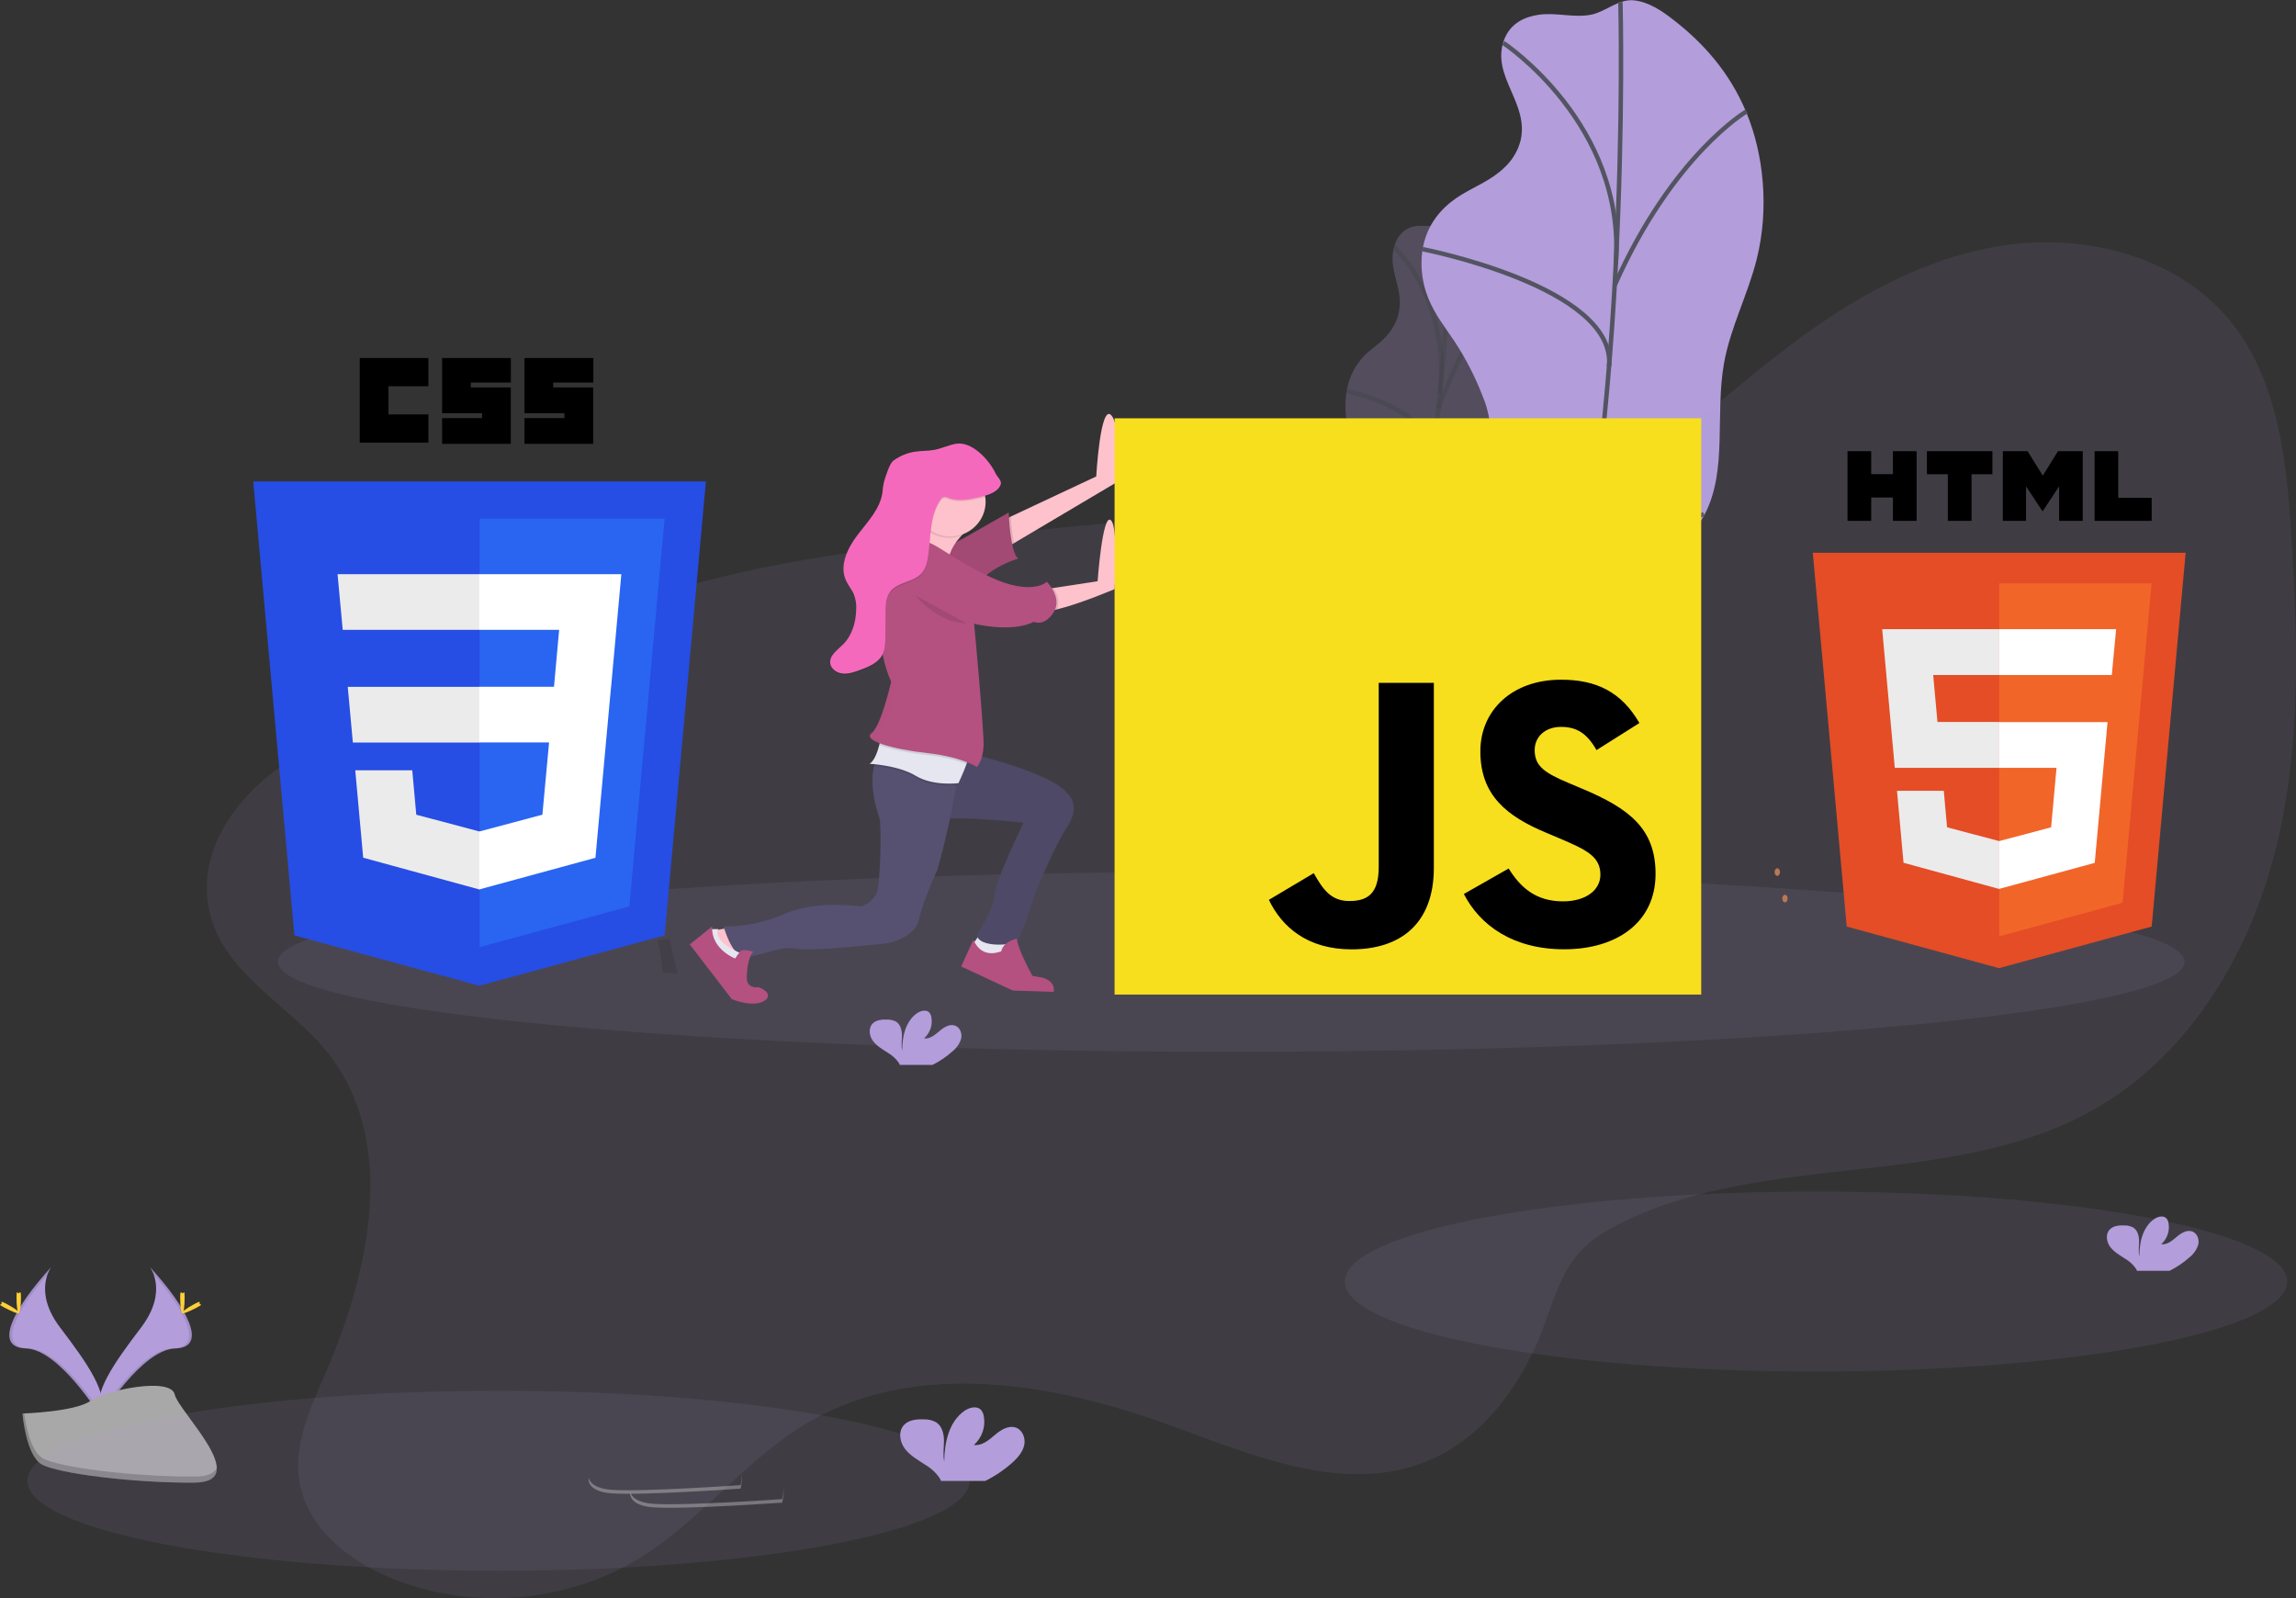 <svg width="1030" height="717" viewBox="0 0 1030 717" fill="none" xmlns="http://www.w3.org/2000/svg">
<rect x="0" y="0" width="1030" height="717" fill="#333333" stroke="none"/>
<g clip-path="url(#clip0)">
<path opacity="0.1" d="M814.652 615.265C931.382 615.265 1026.01 597.197 1026.01 574.909C1026.01 552.62 931.382 534.552 814.652 534.552C697.922 534.552 603.294 552.62 603.294 574.909C603.294 597.197 697.922 615.265 814.652 615.265Z" fill="#B39DDB"/>
<g opacity="0.5">
<path opacity="0.5" d="M633.614 101.735C630.764 102.531 627.274 104.604 625.554 110.272C622.184 121.383 630.014 128.937 627.434 140.52C626.718 143.592 625.355 146.483 623.434 149.007C620.284 153.202 616.864 155.187 613.544 158.124C609.333 161.876 606.315 166.745 604.854 172.142C603.253 178.1 603.119 184.347 604.464 190.366C605.644 195.395 607.654 199.06 609.414 203.137C611.602 208.337 613.312 213.719 614.524 219.218C615.189 221.896 615.565 224.636 615.644 227.392C615.594 231.053 615.26 234.705 614.644 238.316L609.854 271.147C609.127 275.439 608.689 279.775 608.544 284.124C608.607 288.483 609.119 292.824 610.074 297.082C611.754 305.766 613.564 314.764 617.414 319.362C621.264 323.96 627.824 322.309 631.854 313.006C635.684 304.106 635.774 292.229 639.154 282.719C644.484 267.738 655.074 265.724 660.954 251.43C666.594 237.677 664.863 220.898 667.723 205.259C669.723 194.05 674.133 183.833 676.723 172.761C680.443 156.817 680.073 140.264 677.103 128.004C674.845 117.931 669.958 108.607 662.924 100.949C660.434 98.248 657.764 95.841 654.634 95.595C651.304 95.34 648.394 99.456 645.104 100.694C641.304 102.158 637.484 100.655 633.614 101.735Z" fill="#B39DDB"/>
<path opacity="0.5" d="M651.644 96.43C651.644 96.43 646.004 238.227 622.284 321.838" stroke="#535461" stroke-width="2" stroke-miterlimit="10"/>
<path opacity="0.5" d="M625.414 110.94C625.414 110.94 650.764 133.614 645.954 176.76" stroke="#535461" stroke-width="2" stroke-miterlimit="10"/>
<path opacity="0.5" d="M604.144 175.463C604.144 175.463 645.754 183.685 642.664 208.137" stroke="#535461" stroke-width="2" stroke-miterlimit="10"/>
<path opacity="0.5" d="M677.173 127.709C677.173 127.709 660.334 142.19 645.334 183.204" stroke="#535461" stroke-width="2" stroke-miterlimit="10"/>
<path opacity="0.5" d="M660.724 251.666C660.724 251.666 649.234 260.508 640.014 229.553" stroke="#535461" stroke-width="2" stroke-miterlimit="10"/>
<path opacity="0.5" d="M611.144 269.752C611.144 269.752 634.574 266.746 636.734 252.334" stroke="#535461" stroke-width="2" stroke-miterlimit="10"/>
</g>
<path d="M690.253 6.631C684.453 7.476 677.473 10.118 674.603 18.262C668.973 34.236 686.083 46.329 682.143 63.02C680.968 67.613 678.492 71.785 675.003 75.054C669.003 80.86 662.144 83.394 655.644 87.334C649.144 91.273 642.394 97.472 639.344 106.981C636.414 116.127 637.684 126.226 640.734 133.771C643.784 141.315 648.394 146.944 652.514 153.153C657.52 160.795 661.706 168.927 665.004 177.418C666.667 181.288 667.784 185.363 668.323 189.531C668.853 194.639 668.183 200.13 667.513 205.504L661.564 253.385C660.774 259.751 659.974 266.215 660.424 272.345C660.934 279.409 663.063 285.578 665.163 291.6C669.683 304.587 674.523 318.124 683.053 325.276C691.583 332.428 704.963 330.895 712.173 317.594C719.033 304.931 717.773 287.454 723.623 273.848C732.843 252.403 754.523 250.664 764.953 230.309C774.952 210.779 769.363 185.798 773.382 163.105C776.262 146.846 784.062 132.307 788.062 116.304C793.832 93.248 791.062 68.835 783.442 50.484C775.822 32.134 763.773 19.048 750.843 8.999C745.363 4.725 739.553 0.865 733.043 0.157C726.123 -0.599 720.593 5.118 713.943 6.562C706.203 8.144 698.123 5.482 690.253 6.631Z" fill="#B39DDB"/>
<path d="M726.933 0.914C726.933 0.914 732.393 209.07 693.373 329.441" stroke="#535461" stroke-width="2" stroke-miterlimit="10"/>
<path d="M674.383 19.265C674.383 19.265 729.583 55.612 724.853 118.642" stroke="#535461" stroke-width="2" stroke-miterlimit="10"/>
<path d="M638.154 111.775C638.154 111.775 725.273 128.731 721.833 164.372" stroke="#535461" stroke-width="2" stroke-miterlimit="10"/>
<path d="M783.542 49.954C783.542 49.954 750.433 69.317 724.353 127.965" stroke="#535461" stroke-width="2" stroke-miterlimit="10"/>
<path d="M764.433 230.584C764.433 230.584 741.733 242.373 718.903 195.602" stroke="#535461" stroke-width="2" stroke-miterlimit="10"/>
<path d="M664.004 251.421C664.004 251.421 712.133 249.721 714.873 228.747" stroke="#535461" stroke-width="2" stroke-miterlimit="10"/>
<path d="M67.249 568.395C67.249 568.395 75.629 579.202 63.379 595.411C51.13 611.62 41.01 625.393 45.12 635.531C45.12 635.531 63.599 605.343 78.639 604.92C93.679 604.498 83.799 586.55 67.249 568.395Z" fill="#B39DDB"/>
<path opacity="0.1" d="M67.249 568.395C67.997 569.434 68.59 570.572 69.009 571.775C83.689 588.711 91.499 604.518 77.399 604.92C64.259 605.294 48.499 628.37 44.72 634.205C44.844 634.655 44.995 635.098 45.17 635.531C45.17 635.531 63.649 605.343 78.689 604.92C93.729 604.498 83.799 586.55 67.249 568.395Z" fill="black"/>
<path d="M82.829 582.119C82.829 585.911 82.399 588.996 81.829 588.996C81.259 588.996 80.829 585.921 80.829 582.119C80.829 578.317 81.369 580.154 81.899 580.154C82.429 580.154 82.829 578.327 82.829 582.119Z" fill="#FFD037"/>
<path d="M88.179 586.638C84.789 588.456 81.839 589.585 81.589 589.084C81.339 588.583 83.869 586.776 87.259 584.968C90.649 583.161 89.309 584.477 89.569 584.968C89.829 585.459 91.559 584.821 88.179 586.638Z" fill="#FFD037"/>
<path d="M23.01 568.395C23.01 568.395 14.63 579.202 26.88 595.411C39.13 611.62 49.23 625.383 45.14 635.521C45.14 635.521 26.66 605.333 11.62 604.91C-3.42 604.488 6.44 586.55 23.01 568.395Z" fill="#B39DDB"/>
<path opacity="0.1" d="M23.01 568.395C22.279 569.436 21.704 570.574 21.3 571.775C6.62 588.711 -1.19 604.518 12.91 604.92C26.05 605.294 41.81 628.37 45.59 634.205C45.465 634.655 45.315 635.098 45.14 635.531C45.14 635.531 26.66 605.343 11.62 604.92C-3.42 604.498 6.44 586.55 23.01 568.395Z" fill="black"/>
<path d="M7.41 582.119C7.41 585.911 7.84 588.996 8.41 588.996C8.98 588.996 9.41 585.921 9.41 582.119C9.41 578.317 8.87 580.154 8.34 580.154C7.81 580.154 7.41 578.327 7.41 582.119Z" fill="#FFD037"/>
<path d="M2.06 586.638C5.45 588.456 8.4 589.585 8.65 589.084C8.9 588.583 6.37 586.776 2.98 584.968C-0.41 583.161 0.93 584.477 0.67 584.968C0.41 585.459 -1.32 584.821 2.06 586.638Z" fill="#FFD037"/>
<path d="M10.08 634.117C10.08 634.117 33.51 633.409 40.57 628.468C47.63 623.527 76.569 617.662 78.359 625.521C80.149 633.38 113.569 664.924 87.119 665.13C60.669 665.337 25.66 661.083 18.61 656.869C11.56 652.654 10.08 634.117 10.08 634.117Z" fill="#A8A8A8"/>
<path opacity="0.2" d="M87.589 662.399C61.139 662.606 26.13 658.352 19.08 654.137C13.71 650.925 11.57 639.402 10.86 634.087H10.08C10.08 634.087 11.56 652.654 18.61 656.868C25.66 661.083 60.669 665.346 87.119 665.13C94.759 665.071 97.389 662.399 97.249 658.45C96.189 660.867 93.279 662.36 87.589 662.399Z" fill="black"/>
<path d="M982.35 563.926C984.183 562.458 985.519 560.478 986.18 558.247C986.68 555.988 985.7 553.286 983.5 552.461C981.04 551.538 978.411 553.208 976.421 554.907C974.431 556.607 972.141 558.532 969.531 558.169C970.872 556.974 971.876 555.459 972.443 553.77C973.011 552.081 973.124 550.276 972.771 548.532C972.658 547.809 972.347 547.129 971.871 546.567C970.501 545.133 968.031 545.751 966.391 546.881C961.191 550.477 959.741 557.412 959.711 563.66C959.191 561.411 959.631 559.063 959.611 556.784C959.591 554.505 958.951 551.872 956.971 550.673C955.743 550.025 954.364 549.703 952.971 549.74C950.631 549.652 948.031 549.887 946.431 551.567C944.431 553.65 944.961 557.157 946.691 559.426C948.421 561.696 951.041 563.159 953.461 564.751C955.4 565.884 957.055 567.432 958.301 569.28C958.447 569.536 958.568 569.806 958.661 570.085H973.311C976.593 568.442 979.634 566.37 982.35 563.926Z" fill="#B39DDB"/>
<path opacity="0.1" d="M146.729 471.857C178.548 511.604 166.188 569.672 145.969 616.169C139.199 631.739 131.539 648.214 134.399 664.904C137.889 685.318 156.398 700.27 175.918 708.129C211.418 722.551 253.918 719.112 286.527 699.18C314.717 681.949 334.907 653.931 363.577 637.486C411.576 609.98 472.635 620.363 524.735 639.313C561.595 652.723 601.894 670.17 638.524 656.151C664.294 646.328 682.113 622.289 691.823 596.845C696.513 584.556 699.913 571.303 708.823 561.479C714.143 555.693 721.083 551.577 728.203 548.119C793.202 516.477 875.202 533.383 938.281 498.332C980.891 474.637 1008.17 429.929 1020.28 383.315C1032.39 336.701 1030.95 287.818 1027.88 239.819C1025.7 205.701 1021.79 169.284 999.6 142.946C976.131 115.096 935.841 104.732 899.431 110.027C863.022 115.322 830.002 134.282 801.002 156.503C764.713 184.275 731.063 218.865 686.503 230.123C656.164 237.785 624.244 233.59 592.944 232.146C540.625 229.72 488.295 235.093 436.266 240.988C386.456 246.646 336.267 252.874 288.837 268.789C255.258 280.057 228.338 300.5 196.628 314.784C175.958 324.097 153.419 326.671 133.859 338.528C109.749 353.136 87.659 378.55 93.859 408.277C99.679 436.58 129.829 450.765 146.729 471.857Z" fill="#B39DDB"/>
<path opacity="0.1" d="M552.345 471.837C788.538 471.837 980.011 453.769 980.011 431.481C980.011 409.193 788.538 391.125 552.345 391.125C316.151 391.125 124.679 409.193 124.679 431.481C124.679 453.769 316.151 471.837 552.345 471.837Z" fill="#B39DDB"/>
<path opacity="0.1" d="M223.658 704.661C340.388 704.661 435.016 686.593 435.016 664.305C435.016 642.017 340.388 623.949 223.658 623.949C106.928 623.949 12.3 642.017 12.3 664.305C12.3 686.593 106.928 704.661 223.658 704.661Z" fill="#B39DDB"/>
<path d="M439.716 418.897L436.366 423.681C436.366 423.681 440.016 428.465 440.366 429.064C440.716 429.664 451.016 428.77 451.016 428.77L451.926 425.184L450.406 420.999L439.716 418.897Z" fill="#E6E6F0"/>
<path d="M327.087 416.205L320.387 417.394L324.647 425.479L329.217 427.866L333.477 430.852L334.697 427.571L331.647 421.284L327.087 416.205Z" fill="#FDC2CC"/>
<path d="M436.676 338.45C436.676 338.45 472.295 346.82 478.985 356.132C478.985 356.132 485.075 361.221 478.985 370.485C472.895 379.749 464.375 400.693 464.375 400.693C464.375 400.693 458.286 421.028 455.856 422.522C453.426 424.015 439.416 425.213 438.196 419.575C438.196 419.575 446.106 407.314 446.106 401.626C446.106 395.939 459.196 369.031 459.196 369.031C459.196 369.031 429.366 365.74 419.926 367.833C410.486 369.925 424.196 335.159 436.676 338.45Z" fill="#565171"/>
<path opacity="0.1" d="M436.676 338.45C436.676 338.45 472.295 346.82 478.985 356.132C478.985 356.132 485.075 361.221 478.985 370.485C472.895 379.749 464.375 400.693 464.375 400.693C464.375 400.693 458.286 421.028 455.856 422.522C453.426 424.015 439.416 425.213 438.196 419.575C438.196 419.575 446.106 407.314 446.106 401.626C446.106 395.939 459.196 369.031 459.196 369.031C459.196 369.031 429.366 365.74 419.926 367.833C410.486 369.925 424.196 335.159 436.676 338.45Z" fill="black"/>
<path d="M429.366 346.525C429.296 348.264 429.106 350.219 428.836 352.321C426.886 367.548 420.536 390.192 420.536 390.192C420.536 390.192 414.146 403.65 412.316 412.325C410.486 420.999 398.006 423.131 398.006 423.131C398.006 423.131 363.906 427.06 356.907 425.528C349.907 423.995 338.907 430.017 333.467 429.113C328.027 428.21 324.637 415.655 324.637 415.655C334.078 415.709 343.422 413.773 352.037 409.977C366.036 403.699 386.136 406.686 386.136 406.686C387.635 406.258 389.03 405.534 390.234 404.557C391.437 403.581 392.425 402.373 393.136 401.008C395.266 396.518 395.266 369.306 394.656 367.508C390.656 355.72 390.986 348.156 392.136 343.745C392.521 341.818 393.387 340.015 394.656 338.499L429.366 346.525Z" fill="#565171"/>
<path opacity="0.1" d="M429.366 346.525C429.296 348.264 429.106 350.219 428.836 352.321C425.776 352.557 417.196 352.783 410.836 348.922C404.836 345.307 396.106 344.079 392.176 343.696C392.561 341.769 393.427 339.966 394.696 338.45L429.366 346.525Z" fill="black"/>
<path d="M433.576 342.782C432.156 346.711 429.976 351.319 429.976 351.319C429.976 351.319 418.716 352.812 410.796 348.028C402.876 343.244 390.096 342.644 390.096 342.644C392.166 341.397 393.566 337.605 394.436 334.284C394.922 332.407 395.302 330.505 395.576 328.586C395.576 328.586 433.016 336.062 434.576 337.261C435.156 337.732 434.536 340.11 433.576 342.782Z" fill="#E6E6F0"/>
<path d="M500.295 216.733L454.886 243.66L450.376 246.332V233.178L453.506 231.704L491.775 213.736C491.775 213.736 493.605 181.141 498.475 186.23C503.345 191.319 500.295 216.733 500.295 216.733Z" fill="#FDC2CC"/>
<path opacity="0.1" d="M454.886 243.66L450.376 246.332V233.178L453.506 231.704C453.713 235.714 454.174 239.707 454.886 243.66Z" fill="black"/>
<path d="M419.936 248.473L452.506 229.936C452.506 229.936 453.116 247.884 456.766 250.566C456.766 250.566 443.376 254.495 438.196 262.826L419.936 248.473Z" fill="#B45181"/>
<path opacity="0.1" d="M419.936 248.473L452.506 229.936C452.506 229.936 453.116 247.884 456.766 250.566C456.766 250.566 443.376 254.495 438.196 262.826L419.936 248.473Z" fill="black"/>
<path d="M500.005 264.28C500.005 264.28 484.515 270.911 474.255 273.347C471.947 274.031 469.532 274.304 467.126 274.153C460.126 272.954 468.956 264.329 468.956 264.329L472.635 263.769L492.395 260.743C492.395 260.743 494.525 230.84 498.175 233.237C501.825 235.634 500.005 264.28 500.005 264.28Z" fill="#FDC2CC"/>
<path d="M434.546 237.363C434.546 237.363 421.456 246.931 426.326 258.896C431.196 270.862 401.056 251.715 401.056 251.715C401.056 251.715 410.796 237.363 412.926 226.596C415.056 215.829 434.546 237.363 434.546 237.363Z" fill="#FDC2CC"/>
<path opacity="0.1" d="M433.576 342.782C427.914 340.687 421.997 339.333 415.976 338.754C407.176 337.772 399.116 336.112 394.446 334.284C394.932 332.407 395.312 330.505 395.586 328.586C395.586 328.586 433.026 336.062 434.586 337.261C435.156 337.732 434.536 340.11 433.576 342.782Z" fill="black"/>
<path opacity="0.1" d="M474.245 273.347C471.937 274.031 469.522 274.304 467.115 274.153C460.116 272.954 468.945 264.329 468.945 264.329L472.625 263.769C474.165 266.097 475.735 269.732 474.245 273.347Z" fill="black"/>
<path d="M413.236 242.746C413.236 242.746 401.366 242.451 397.106 247.236C392.846 252.02 393.756 264.918 393.756 264.918C393.756 264.918 392.866 290.745 399.536 305.196C399.756 305.662 399.781 306.195 399.606 306.679C399.536 306.856 399.536 306.748 399.536 306.748C399.536 306.748 395.276 325.59 391.016 328.881C386.756 332.172 400.146 336.062 416.016 337.85C431.886 339.638 438.236 344.128 438.236 344.128C438.236 344.128 440.976 341.181 441.236 334.559C441.496 327.938 437.006 279.831 437.006 279.831C437.006 279.831 453.746 284.016 463.795 278.937C463.795 278.937 468.365 281.334 472.625 274.752C476.885 268.17 469.625 260.999 469.625 260.999C469.625 260.999 462.925 267.581 444.356 258.906C425.786 250.232 419.006 242.451 413.236 242.746Z" fill="#B45181"/>
<path d="M322.217 416.804H318.567V421.893L322.217 429.968C322.217 429.968 327.087 430.862 327.397 430.862C327.707 430.862 331.657 429.968 331.657 429.968L332.877 427.876C332.877 427.876 319.477 422.777 322.217 416.804Z" fill="#E6E6F0"/>
<path d="M436.676 421.588L431.196 433.554L454.336 444.36L472.605 444.959C472.605 444.959 474.125 440.774 468.035 438.682L463.165 437.788C463.165 437.788 456.776 426.422 456.166 421.087C456.166 421.087 450.076 422.286 449.166 426.766C449.156 426.667 440.636 430.852 436.676 421.588Z" fill="#B45181"/>
<path d="M319.477 415.606L317.617 417.099L309.437 423.681L328.307 448.24C328.307 448.24 338.957 452.73 343.837 448.24C343.837 448.24 346.837 445.293 340.187 442.857C340.187 442.857 335.007 443.751 335.007 438.672C335.007 433.593 336.227 428.21 338.007 427.011C338.007 427.011 333.437 425.518 332.227 426.716C331.296 427.724 330.478 428.828 329.787 430.007C329.787 430.007 318.867 425.773 319.477 415.606Z" fill="#B45181"/>
<path opacity="0.1" d="M412.326 227.195C412.017 228.712 411.609 230.209 411.106 231.675C412.687 235.412 415.689 238.396 419.474 239.993C423.258 241.591 427.528 241.676 431.376 240.231C432.179 239.418 433.037 238.66 433.946 237.962C433.946 237.962 414.456 216.428 412.326 227.195Z" fill="black"/>
<path opacity="0.1" d="M410.646 267.139C410.646 267.139 420.086 279.399 433.786 279.703Z" fill="black"/>
<g opacity="0.1">
<path opacity="0.1" d="M467.065 279.143C466.873 279.091 466.686 279.022 466.505 278.937C466.212 279.088 465.912 279.228 465.605 279.359C466.1 279.35 466.59 279.277 467.065 279.143Z" fill="black"/>
<path opacity="0.1" d="M470.305 262.227C469.974 261.809 469.62 261.409 469.245 261.028C469.245 261.028 467.245 262.993 462.306 263.366C465.027 263.632 467.773 263.241 470.305 262.227V262.227Z" fill="black"/>
<path opacity="0.1" d="M439.716 279.831L439.776 280.47C443.792 281.2 447.872 281.529 451.956 281.452C447.832 281.304 443.732 280.761 439.716 279.831V279.831Z" fill="black"/>
<path opacity="0.1" d="M418.716 337.87C402.886 336.072 389.496 332.192 393.716 328.901C397.936 325.61 402.236 306.768 402.236 306.768C402.236 306.768 402.236 306.876 402.306 306.699C402.481 306.215 402.456 305.682 402.236 305.216C395.566 290.726 396.456 264.938 396.456 264.938C396.456 264.938 395.546 252.079 399.806 247.255C402.976 243.689 410.366 242.952 413.936 242.805C413.603 242.78 413.269 242.78 412.936 242.805C412.936 242.805 401.066 242.51 396.806 247.295C392.546 252.079 393.456 264.977 393.456 264.977C393.456 264.977 392.566 290.804 399.236 305.255C399.456 305.721 399.481 306.254 399.306 306.738C399.236 306.915 399.236 306.807 399.236 306.807C399.236 306.807 395.006 325.59 390.706 328.881C386.406 332.172 399.836 336.062 415.706 337.85C431.576 339.638 437.926 344.128 437.926 344.128C438.244 343.752 438.526 343.348 438.766 342.919C435.676 341.456 429.316 339.049 418.716 337.87Z" fill="black"/>
</g>
<path d="M426.326 240.654C435.068 240.654 442.156 233.691 442.156 225.103C442.156 216.514 435.068 209.552 426.326 209.552C417.583 209.552 410.496 216.514 410.496 225.103C410.496 233.691 417.583 240.654 426.326 240.654Z" fill="#FDC2CC"/>
<path opacity="0.1" d="M448.856 218.147C447.546 221.37 443.636 222.588 440.206 223.423C435.306 224.602 430.026 225.761 425.336 223.934C424.728 223.599 424.027 223.464 423.336 223.55C422.779 223.77 422.314 224.168 422.016 224.68C416.846 231.91 417.686 241.548 416.346 250.291C415.926 253.012 415.216 255.822 413.346 257.855C409.706 261.785 402.836 261.637 399.486 265.812C397.276 268.563 397.256 272.385 397.276 275.892C397.276 279.631 397.243 283.374 397.176 287.12C397.116 289.576 396.996 292.121 395.866 294.301C393.946 297.995 389.666 299.754 385.716 301.178C383.256 302.082 380.716 302.996 378.076 302.75C375.436 302.504 372.796 300.785 372.456 298.192C371.986 294.675 375.676 292.219 378.216 289.684C382.276 285.647 383.946 279.772 384.096 274.094C384.239 271.801 383.899 269.503 383.096 267.345C382.166 265.115 380.506 263.239 379.506 261.038C376.426 254.26 380.226 246.42 384.776 240.487C389.326 234.553 394.916 228.767 395.886 221.409C395.971 219.817 396.202 218.235 396.576 216.684C397.276 214.542 398.936 208.628 400.766 207.272C403.696 205.104 407.136 203.699 410.766 203.186C413.576 202.783 416.446 202.93 419.236 202.4C422.496 201.781 425.526 200.258 428.786 199.688C435.836 198.46 443.486 206.506 446.576 212.852C447.426 214.797 449.656 216.173 448.856 218.147Z" fill="black"/>
<path d="M448.856 217.548C447.546 220.77 443.636 221.988 440.206 222.823C435.306 224.002 430.026 225.162 425.336 223.334C424.728 222.999 424.027 222.865 423.336 222.951C422.779 223.171 422.314 223.569 422.016 224.081C416.846 231.311 417.686 240.948 416.346 249.692C415.926 252.413 415.216 255.222 413.346 257.256C409.706 261.185 402.836 261.038 399.486 265.213C397.276 267.964 397.256 271.785 397.276 275.292C397.276 279.032 397.243 282.775 397.176 286.521C397.116 288.977 396.996 291.521 395.866 293.702C393.946 297.396 389.666 299.154 385.716 300.579C383.256 301.483 380.716 302.396 378.076 302.151C375.436 301.905 372.796 300.186 372.456 297.592C371.986 294.076 375.676 291.62 378.216 289.085C382.276 285.047 383.946 279.173 384.096 273.495C384.239 271.201 383.899 268.904 383.096 266.746C382.166 264.516 380.506 262.639 379.506 260.439C376.426 253.66 380.226 245.821 384.776 239.887C389.326 233.954 394.916 228.168 395.886 220.81C395.971 219.217 396.202 217.636 396.576 216.084C397.276 213.943 398.936 208.029 400.766 206.673C403.696 204.505 407.136 203.099 410.766 202.586C413.576 202.184 416.446 202.331 419.236 201.801C422.496 201.182 425.526 199.659 428.786 199.089C435.836 197.861 443.486 205.907 446.576 212.253C447.426 214.198 449.656 215.573 448.856 217.548Z" fill="#F569BC"/>
<path d="M500.005 187.654H763.173V446.168H500.005V187.654Z" fill="#F7DF1E"/>
<path d="M569.214 403.689L589.354 391.714C593.244 398.483 596.774 404.21 605.254 404.21C613.384 404.21 618.504 401.086 618.504 388.944V306.336H643.234V389.278C643.234 414.437 628.234 425.891 606.314 425.891C586.534 425.891 575.054 415.822 569.224 403.68L569.214 403.689ZM656.664 401.076L676.793 389.622C682.093 398.129 688.983 404.357 701.173 404.357C711.423 404.357 717.953 399.328 717.953 392.382C717.953 384.052 711.243 381.105 699.953 376.242L693.773 373.638C675.933 366.182 664.094 356.81 664.094 337.025C664.094 318.802 678.223 304.921 700.303 304.921C716.023 304.921 727.303 310.304 735.453 324.352L716.203 336.504C711.963 329.038 707.373 326.091 700.303 326.091C693.063 326.091 688.463 330.6 688.463 336.504C688.463 343.794 693.053 346.741 703.653 351.24L709.833 353.844C730.833 362.685 742.693 371.713 742.693 392.019C742.693 413.887 725.203 425.862 701.693 425.862C678.693 425.862 663.894 415.056 656.694 401.047" fill="black"/>
<path d="M872.002 386.292L865.212 386.734L861.632 386.969V378.472L866.332 377.637L869.242 377.116C869.242 377.116 878.242 350.955 886.881 355.71C895.521 360.465 872.002 386.292 872.002 386.292Z" fill="#714B4F"/>
<path opacity="0.1" d="M865.212 386.734L861.632 386.969V378.472L866.332 377.637C864.692 379.769 864.752 383.541 865.212 386.734Z" fill="black"/>
<path d="M797.302 392.923C797.971 392.923 798.512 392.162 798.512 391.223C798.512 390.284 797.971 389.524 797.302 389.524C796.634 389.524 796.092 390.284 796.092 391.223C796.092 392.162 796.634 392.923 797.302 392.923Z" fill="#BA7855"/>
<path d="M800.752 404.809C801.42 404.809 801.962 404.048 801.962 403.11C801.962 402.171 801.42 401.41 800.752 401.41C800.084 401.41 799.542 402.171 799.542 403.11C799.542 404.048 800.084 404.809 800.752 404.809Z" fill="#BA7855"/>
<path d="M980.5 247.972L965.261 415.665L896.761 434.33L828.452 415.665L813.232 247.972H980.5Z" fill="#E44D26"/>
<path d="M896.861 420.066L952.211 404.996L965.211 261.686H896.861V420.066Z" fill="#F16529"/>
<path d="M867.242 302.829H896.861V282.258H844.362L844.862 287.778L850.012 344.462H896.871V323.891H869.162L867.242 302.829ZM872.002 354.747H851.002L853.932 387.048L896.771 398.778H896.871V377.313H896.781L873.462 371.124L872.002 354.747Z" fill="#EBEBEB"/>
<path d="M828.802 202.39H839.442V212.715H849.172V202.39H859.812V233.669H849.172V223.197H839.442V233.669H828.802V202.39ZM873.802 212.764H864.432V202.39H893.811V212.764H884.441V233.669H873.812V212.764H873.802ZM898.481 202.39H909.581L916.411 213.383L923.231 202.39H934.331V233.669H923.731V218.167L916.411 229.288H916.231L908.901 218.167V233.669H898.481V202.39ZM939.621 202.39H950.261V223.324H965.261V233.659H939.651V202.39H939.621Z" fill="black"/>
<path d="M896.791 344.462H922.571L920.141 371.143L896.791 377.332V398.778L939.721 387.087L940.031 383.61L944.951 329.451L945.461 323.93H896.791V344.501V344.462ZM896.791 302.779V302.828H947.371L947.791 298.201L948.791 287.769L949.291 282.248H896.791V302.77V302.779Z" fill="white"/>
<path d="M215.008 442.218L132.069 419.624L113.589 215.976H316.677L298.177 419.594L215.008 442.218Z" fill="#264DE4"/>
<path d="M282.337 406.637L298.147 232.637H215.148V424.899L282.337 406.637Z" fill="#2965F1"/>
<path d="M156.008 308.133L158.288 333.105H215.188V308.133H156.008ZM151.429 257.58L153.739 282.552H215.178V257.58H151.379H151.429ZM215.178 373H215.068L186.748 365.485L184.938 345.562H159.368L162.928 384.779L215.008 399.013H215.128L215.178 373Z" fill="#EBEBEB"/>
<path d="M161.388 160.609H192.178V173.262H174.258V185.915H192.178V198.569H161.388V160.609ZM198.388 160.609H229.178V171.612H211.218V173.813H229.138V199.119H198.338V187.566H216.258V185.365H198.338V160.609H198.388ZM235.388 160.609H266.177V171.612H248.168V173.813H266.087V199.119H235.288V187.566H253.208V185.365H235.288V160.609H235.388Z" fill="black"/>
<path d="M274.147 308.133L278.737 257.58H215.008V282.552H250.838L248.528 308.094H215.008V333.066H246.318L243.318 365.485L215.008 373.02V399.004L267.127 384.808L267.507 380.584L273.507 314.823L274.127 308.114L274.147 308.133Z" fill="white"/>
<path opacity="0.3" d="M332.917 660.552C332.885 662.462 332.661 664.364 332.247 666.231C332.247 666.231 288.007 669.374 274.147 668.323C267.477 667.822 264.647 665.376 264.147 663.038C263.537 665.73 265.957 669.276 274.147 669.915C288.007 670.966 332.247 667.822 332.247 667.822C332.768 665.434 332.993 662.993 332.917 660.552Z" fill="white"/>
<path opacity="0.1" d="M297.107 436.108C297.327 432.228 295.837 425.41 294.977 421.873C298.217 421.461 300.267 421.186 300.267 421.186L303.997 436.904L297.107 436.108Z" fill="black"/>
<path opacity="0.3" d="M351.567 666.83C351.535 668.74 351.311 670.642 350.897 672.508C350.897 672.508 306.657 675.652 292.797 674.6C286.127 674.099 283.297 671.653 282.797 669.315C282.187 672.007 284.607 675.553 292.797 676.192C306.657 677.243 350.897 674.099 350.897 674.099C351.418 671.712 351.643 669.271 351.567 666.83Z" fill="white"/>
<path d="M427.356 471.582C429.189 470.114 430.524 468.134 431.186 465.904C431.686 463.644 430.706 460.943 428.506 460.117C426.046 459.194 423.416 460.864 421.426 462.563C419.436 464.263 417.146 466.188 414.536 465.825C415.877 464.63 416.881 463.115 417.449 461.426C418.017 459.737 418.129 457.932 417.776 456.188C417.663 455.465 417.352 454.786 416.876 454.223C415.506 452.789 413.036 453.408 411.396 454.537C406.196 458.133 404.746 465.069 404.716 471.317C404.196 469.067 404.636 466.719 404.616 464.44C404.596 462.161 403.956 459.528 401.976 458.329C400.748 457.681 399.369 457.36 397.976 457.396C395.636 457.308 393.036 457.544 391.436 459.223C389.436 461.306 389.966 464.813 391.696 467.082C393.426 469.352 396.046 470.816 398.466 472.407C400.406 473.54 402.06 475.088 403.306 476.936C403.453 477.192 403.573 477.462 403.666 477.741H418.316C421.598 476.098 424.639 474.026 427.356 471.582V471.582Z" fill="#B39DDB"/>
<path d="M454.266 656.043C456.596 653.912 458.786 651.397 459.466 648.341C460.146 645.286 458.816 641.612 455.836 640.482C452.506 639.225 448.936 641.465 446.236 643.793C443.536 646.121 440.436 648.705 436.906 648.214C438.724 646.594 440.084 644.539 440.853 642.249C441.622 639.959 441.775 637.513 441.296 635.148C441.141 634.172 440.719 633.255 440.076 632.496C438.226 630.531 434.866 631.386 432.656 632.918C425.656 637.83 423.656 647.192 423.606 655.66C422.896 652.605 423.496 649.422 423.476 646.288C423.456 643.154 422.586 639.687 419.896 637.997C418.221 637.112 416.337 636.679 414.436 636.739C411.266 636.622 407.736 636.936 405.576 639.215C402.886 642.044 403.576 646.789 405.926 649.903C408.276 653.018 411.826 654.972 415.096 657.124C417.721 658.661 419.96 660.76 421.646 663.264C421.846 663.614 422.01 663.982 422.136 664.364H442.006C446.455 662.146 450.579 659.347 454.266 656.043V656.043Z" fill="#B39DDB"/>
</g>
<defs>
<clipPath id="clip0">
<rect width="1030" height="717" fill="white"/>
</clipPath>
</defs>
</svg>
